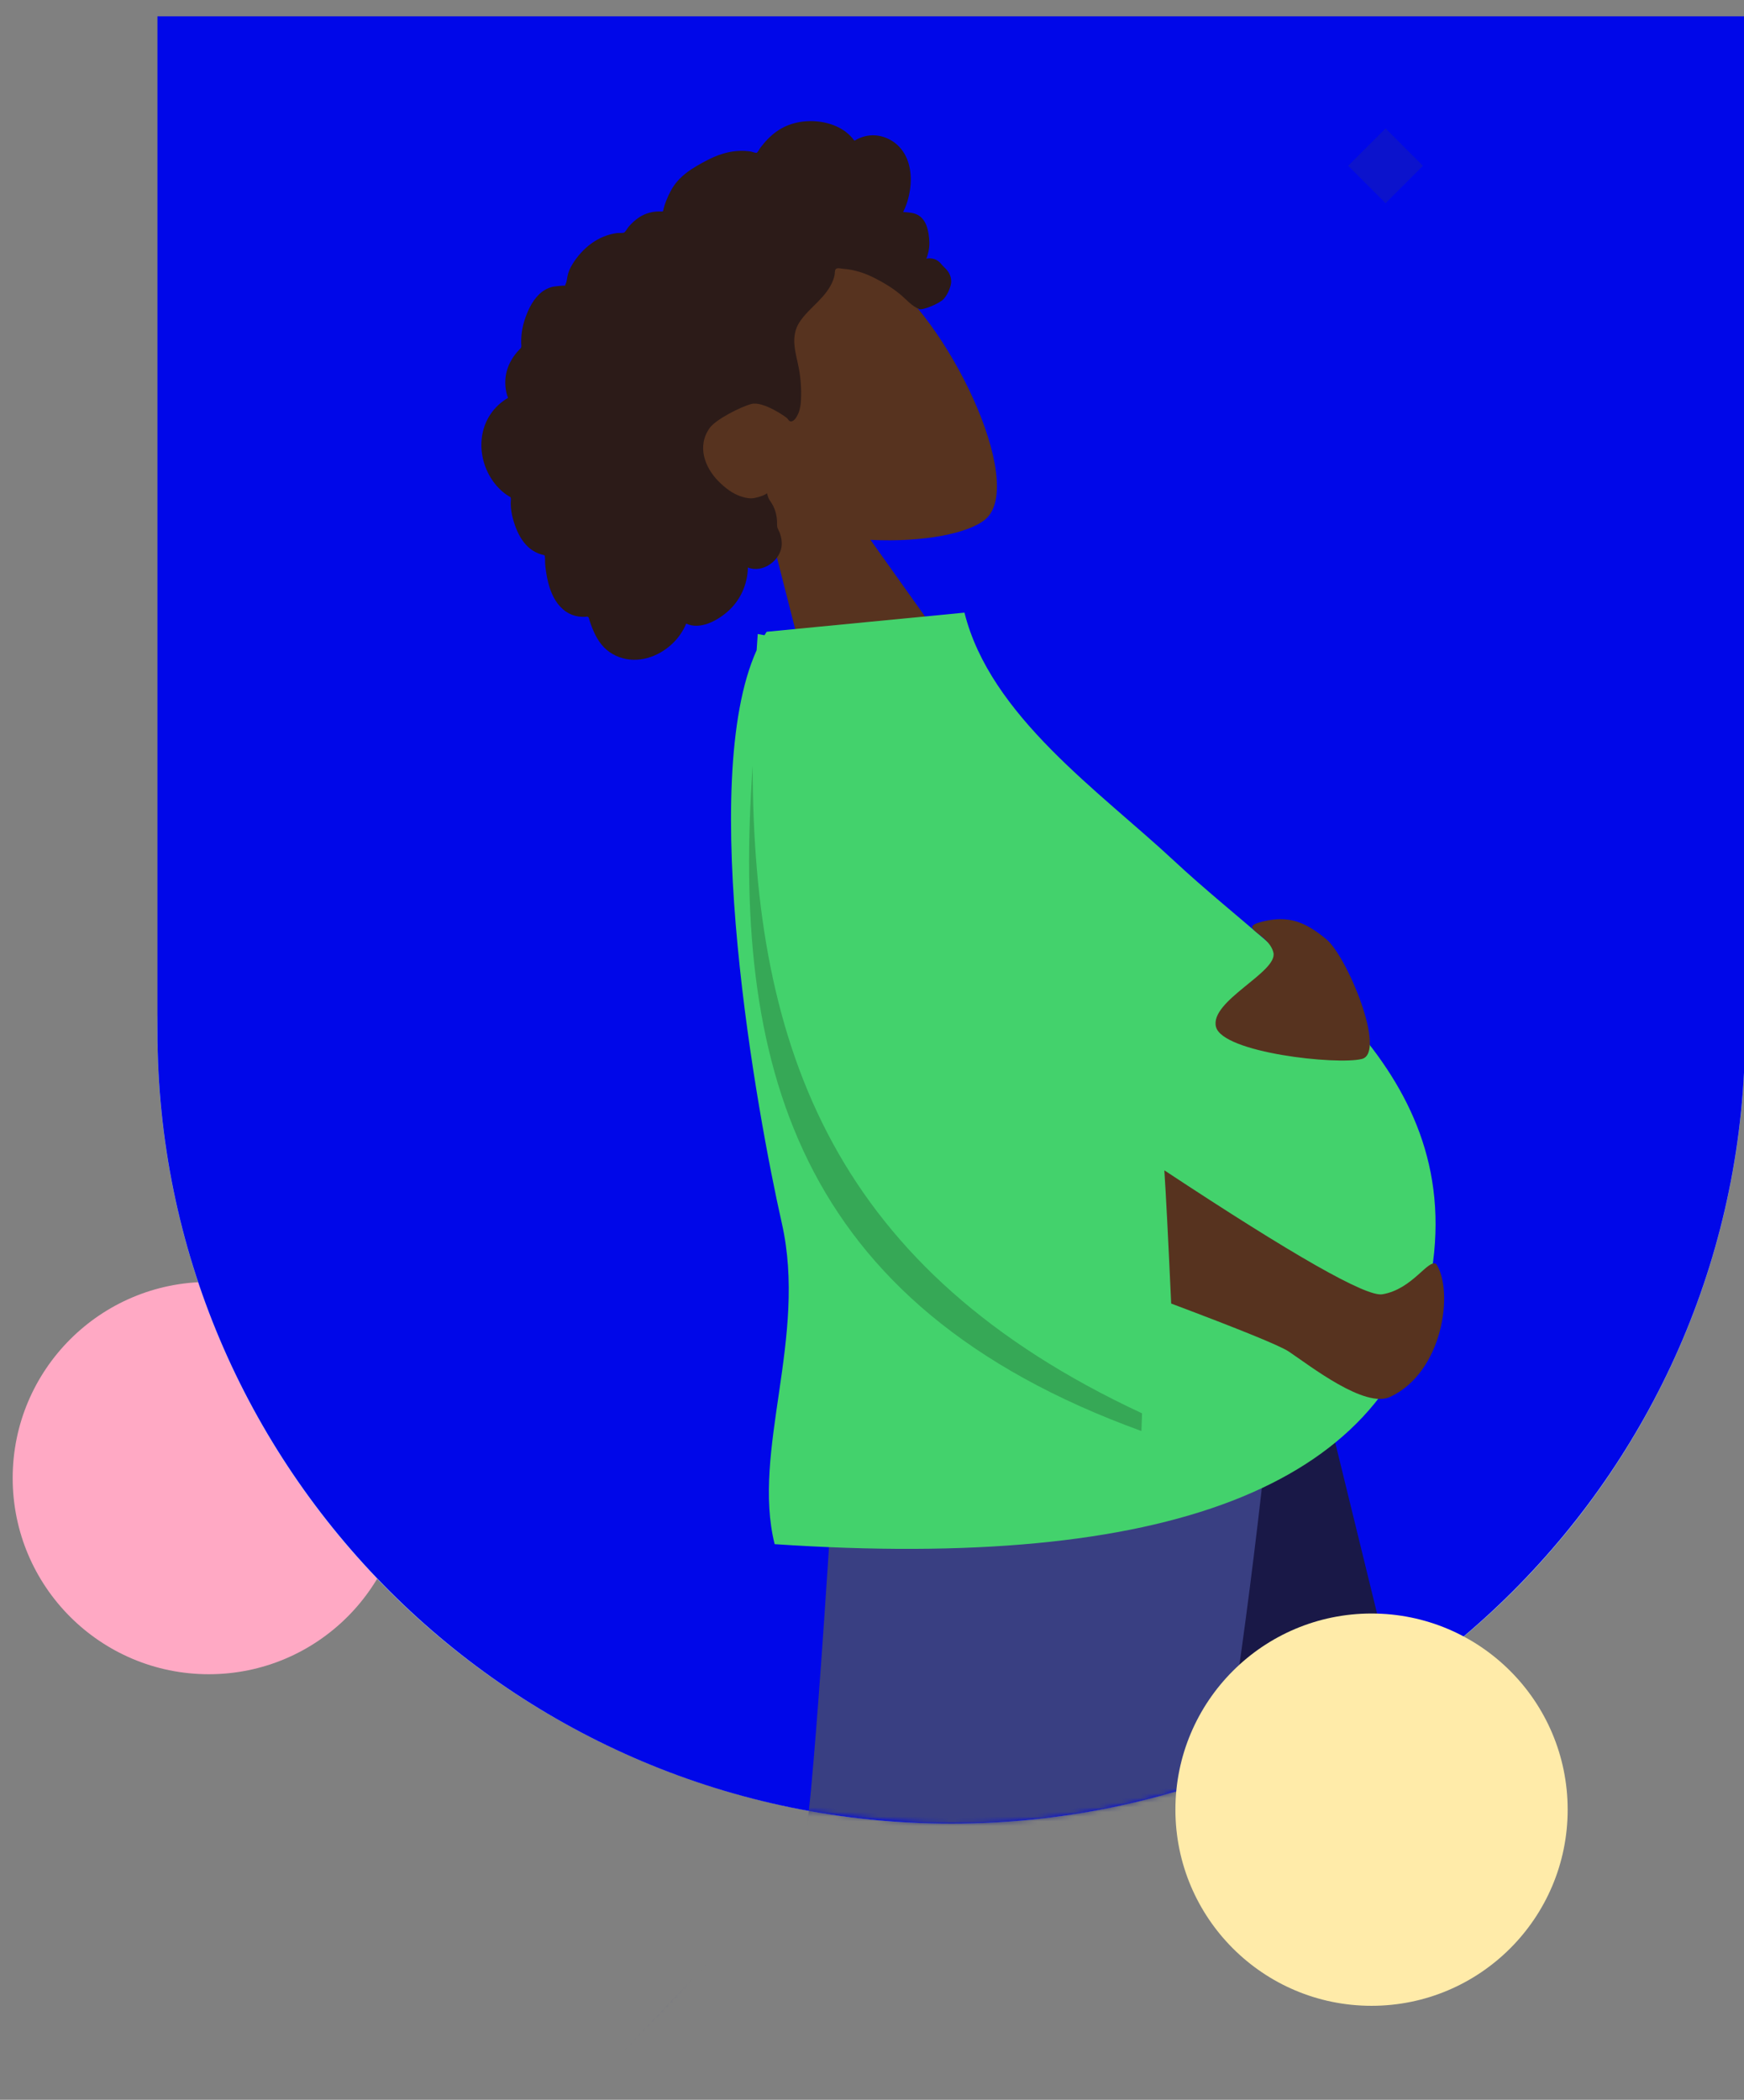 <svg viewBox="-2.716 54.5 373.48 449.625" xmlns="http://www.w3.org/2000/svg" xmlns:xlink="http://www.w3.org/1999/xlink" overflow="visible" width="373.48px" height="449.625px"><rect x="-2.716" y="54.5" width="373.48" height="449.625" fill="#808080" stroke="none"/><defs><path d="M170,387 C263.888,387 340,310.98 340,217.205 L340,0 L0,0 L0,217.205 C0,310.98 76.112,387 170,387 Z" id="mastercompositionspace-path-1"/><path d="M170,387 C205.217,387 237.933,376.304 265.069,357.988 C310.278,327.473 395.388,374.054 395.388,214.5 C395.388,108.131 376.925,36.631 340,4.26325641e-14 C34.281,-18.163 -118.578,-18.163 -118.578,4.26325641e-14 C-118.578,27.244 -118.578,147.67 -118.578,214.5 C-118.578,281.33 -7.635,486.494 88.636,441.343 C101.58,435.272 118.536,416.249 139.504,384.276 C152.895,386.092 163.06,387 170,387 Z" id="mastercompositionspace-path-3"/></defs><g id="Master/Composition/Space" stroke="none" stroke-width="1" fill="none" fill-rule="evenodd"><circle id="Oval" fill="#FFA9C4" cx="42" cy="371" r="42"/><ellipse id="Oval" fill="#AED5F8" cx="201" cy="275.5" rx="170" ry="169.5"/><polygon id="Polygon" fill="#7A8DFF" points="71 124 104 157 71 190 38 157"/><g id="Character-And-Mask" transform="translate(31, 58)"><mask id="mastercompositionspace-mask-2" fill="#fff"><use xlink:href="#mastercompositionspace-path-1"/></mask><use id="Mask" fill="#0007E9" opacity=".278" xlink:href="#mastercompositionspace-path-1"/><mask id="mastercompositionspace-mask-4" fill="#fff"><use xlink:href="#mastercompositionspace-path-3"/></mask><g id="Mask" opacity=".278"/><g mask="url(#mastercompositionspace-mask-4)"><g transform="translate(129.459, 86.343) rotate(-27) translate(-129.459, -86.343) translate(26.459, 11.343) scale(1.515 1.442)" id="Head/Front"><g id="Head/Front/Curly" stroke="none" stroke-width="1" fill="none" fill-rule="evenodd"><g id="Head" transform="translate(54, 31)" fill="#57331f"><path d="M38.143,9.134 C43.938,19.935 43.25,47.333 35.76,49.263 C32.774,50.033 26.411,48.148 19.936,44.245 L24,73 L0,73 L8.262,34.489 C3.654,29.081 0.536,22.453 1.057,15.025 C2.558,-6.375 32.349,-1.667 38.143,9.134 Z" id="SKIN"/></g><path d="M102.776,25.16 C102.279,23.413 100.942,21.918 99.14,21.474 C98.704,21.366 98.252,21.323 97.803,21.341 C97.642,21.347 97.596,21.394 97.521,21.281 C97.465,21.198 97.464,20.993 97.441,20.895 C97.369,20.59 97.28,20.288 97.169,19.994 C96.792,18.992 96.159,18.105 95.395,17.357 C93.967,15.959 92.037,14.994 90.032,14.82 C88.934,14.724 87.845,14.903 86.807,15.26 C86.27,15.444 85.749,15.675 85.242,15.929 C85.089,16.006 84.594,16.381 84.441,16.356 C84.271,16.33 83.931,15.909 83.793,15.803 C82.092,14.498 79.991,13.985 77.872,14 C75.48,14.018 73.177,14.138 71.182,15.596 C70.759,15.904 70.357,16.242 69.974,16.598 C69.772,16.786 69.577,16.98 69.391,17.183 C69.278,17.305 69.169,17.43 69.064,17.558 C68.885,17.776 68.914,17.847 68.663,17.695 C67.703,17.112 66.591,16.839 65.47,16.977 C64.805,17.059 64.157,17.258 63.542,17.521 C63.333,17.611 62.849,17.968 62.626,17.971 C62.404,17.975 61.927,17.644 61.699,17.56 C60.467,17.105 59.14,16.993 57.846,17.203 C56.511,17.42 55.2,17.952 54.069,18.688 C53.525,19.043 53.05,19.435 52.669,19.961 C52.504,20.188 52.356,20.429 52.169,20.64 C52.06,20.763 51.844,20.89 51.785,21.046 C51.82,20.952 50.325,20.376 50.184,20.339 C49.432,20.143 48.667,20.183 47.931,20.425 C46.547,20.88 45.357,21.902 44.379,22.949 C43.877,23.487 43.437,24.081 43.064,24.715 C42.885,25.018 42.721,25.33 42.572,25.649 C42.499,25.803 42.451,25.996 42.356,26.135 C42.232,26.315 42.15,26.318 41.927,26.396 C40.794,26.793 39.762,27.465 38.975,28.372 C38.18,29.29 37.664,30.421 37.448,31.612 C37.435,31.682 37.427,31.972 37.386,32.01 C37.33,32.063 37.102,32.04 37.016,32.05 C36.718,32.085 36.421,32.137 36.129,32.206 C35.59,32.333 35.066,32.521 34.57,32.767 C32.636,33.724 31.253,35.517 30.576,37.536 C29.865,39.655 29.878,42.082 30.727,44.161 C30.864,44.496 31.027,44.822 31.219,45.131 C31.336,45.32 31.374,45.32 31.298,45.519 C31.213,45.74 31.057,45.954 30.956,46.17 C30.626,46.875 30.396,47.622 30.25,48.385 C30.011,49.637 29.892,50.952 30.128,52.214 C30.238,52.799 30.428,53.372 30.719,53.893 C30.868,54.159 31.042,54.412 31.238,54.645 C31.339,54.766 31.447,54.882 31.561,54.993 C31.625,55.056 31.71,55.111 31.765,55.182 C31.899,55.355 31.927,55.213 31.858,55.466 C31.761,55.82 31.542,56.169 31.408,56.514 C31.269,56.869 31.144,57.229 31.03,57.592 C30.798,58.328 30.602,59.077 30.479,59.84 C30.244,61.303 30.285,62.862 30.977,64.205 C31.273,64.779 31.698,65.283 32.213,65.675 C32.465,65.867 32.738,66.032 33.024,66.168 C33.171,66.238 33.359,66.268 33.426,66.41 C33.499,66.563 33.391,66.867 33.367,67.038 C33.154,68.526 33.047,70.089 33.49,71.547 C33.897,72.891 34.794,74.077 35.959,74.862 C38.219,76.385 41.265,76.299 43.639,75.08 C44.258,74.762 44.837,74.367 45.353,73.902 C46.669,75.672 49.375,75.616 51.297,75.112 C53.692,74.483 55.614,72.818 56.721,70.63 C58.235,72.473 61.412,71.875 62.462,69.876 C62.719,69.386 62.871,68.847 62.946,68.301 C62.986,68.014 62.961,67.725 62.99,67.44 C63.028,67.077 63.27,66.725 63.41,66.374 C63.681,65.691 63.849,64.985 63.857,64.249 C63.86,63.864 63.812,63.489 63.775,63.108 C63.742,62.764 63.837,62.444 63.892,62.105 C63.277,62.206 62.529,62.041 61.95,61.863 C61.383,61.688 60.851,61.228 60.45,60.807 C59.519,59.831 58.951,58.551 58.562,57.278 C57.708,54.483 58.058,51.129 60.87,49.595 C62.18,48.88 66.103,48.883 67.663,49.236 C69.304,49.607 71.163,53.226 71.255,53.567 C71.311,53.777 71.283,54.038 71.476,54.178 C71.901,54.486 72.602,53.951 72.916,53.687 C73.457,53.231 73.843,52.624 74.177,52.009 C74.905,50.67 75.492,49.233 75.907,47.766 C76.227,46.636 76.431,45.47 76.849,44.368 C77.265,43.271 77.92,42.291 78.94,41.67 C80.048,40.994 81.319,40.638 82.536,40.214 C83.743,39.793 84.929,39.279 85.864,38.386 C86.07,38.189 86.269,37.981 86.435,37.75 C86.565,37.567 86.695,37.218 86.894,37.102 C87.203,36.922 87.655,37.39 87.923,37.56 C89.243,38.399 90.345,39.568 91.233,40.846 C92.117,42.117 92.842,43.339 93.431,44.758 C93.868,45.811 94.141,47.159 94.909,48.021 C95.252,48.406 97.803,48.639 98.629,48.303 C99.455,47.967 100.381,47.094 100.658,46.547 C100.942,45.987 101.01,45.371 100.889,44.758 C100.817,44.398 100.672,44.061 100.592,43.707 C100.525,43.409 100.464,43.128 100.319,42.855 C100.045,42.339 99.576,41.967 99.01,41.812 C99.599,41.269 100.086,40.62 100.424,39.895 C100.774,39.141 101.072,38.224 101.156,37.396 C101.224,36.724 101.119,36.028 100.751,35.45 C100.365,34.844 99.681,34.449 99.089,34.071 C99.993,33.364 100.767,32.504 101.402,31.552 C102.639,29.701 103.404,27.368 102.776,25.16 Z" id="hair" fill="#2c1b18"/></g></g></g><g id="Character-Lower-Body" mask="url(#mastercompositionspace-mask-4)"><g transform="translate(-26.541, 268.343)"><polygon id="SKIN" fill="#57331f" points="201.893 0 275.843 179.843 325.441 331.885 345.027 331.885 266.188 7.36933529e-13"/><path d="M187.002,0 C186.215,63.198 174.731,148.284 172.896,152.224 C171.673,154.85 129.447,188.248 46.218,252.417 L59.708,266.288 C157.91,211.27 209.283,180.093 213.828,172.755 C220.644,161.748 242.836,60.46 260.653,0 L187.002,0 Z" id="SKIN" fill="#57331f"/><polygon id="Pant" fill="#191847" points="251.613 316.225 344.732 306.514 269.693 4.11460731e-14 192.317 4.11460731e-14"/><path d="M65.48,230.04 L126.56,299.509 C190.895,231.994 228.402,187.94 239.082,167.348 C249.762,146.756 259.362,90.973 267.884,0 L173.987,0 C169.332,80.034 166.195,121.914 164.574,125.638 C162.953,129.363 129.922,164.163 65.48,230.04 Z" id="Pant" fill="#393f82"/></g></g><g mask="url(#mastercompositionspace-mask-4)"><g transform="translate(184.959, 257.843) rotate(-14) translate(-184.959, -257.843) translate(-7.541, 122.343) scale(1.504 1.449)" id="Body"><g id="Body/Pregnant" stroke="none" stroke-width="1" fill="none" fill-rule="evenodd"><path d="M113.111,-8.52651283e-14 L141.101,4.328 C141.101,20.069 153.626,34.796 161.549,47.468 C173.865,67.166 195.781,89 181.729,118.264 C169.068,144.632 136.089,148.914 82.791,131.11 C82.791,116.907 94.465,102.63 94.837,85.361 C95.191,68.921 98.265,19.112 111.094,2.286 C111.326,1.528 111.564,0.765 111.804,9.9475983e-14 L111.804,9.9475983e-14 L112.691,0.418 L113.111,-8.52651283e-14 Z" id="Shirt" fill="#43d26c"/><path d="M145.863,110.787 C147.735,101.127 148.949,94.678 149.506,91.439 C164.418,108.29 173.033,116.813 175.35,117.009 C179.709,117.376 182.929,113.511 183.847,114.598 C185.362,119.098 181.081,130.362 172.898,132 C168.991,132.782 162.944,124.724 160.453,121.869 C159.473,120.746 154.61,117.052 145.863,110.787 L145.863,110.787 Z M171.621,59.282 C175.487,59.282 177.563,60.88 179.849,64.105 C182.134,67.329 184.297,82.535 180.628,82.535 C176.958,82.535 161.583,76.657 161.583,72.705 C161.583,68.753 172.074,67.08 172.074,64.105 C172.074,61.13 167.756,59.282 171.621,59.282 Z" id="SKIN" fill="#57331f"/><path d="M138.057,125.486 L137.936,125.928 C137.746,126.608 137.553,127.299 137.357,128 C93.557,97.388 93.54,60.291 106.568,18.709 C96.747,59.645 100.744,94.17 138.057,125.486 Z" id="Shade" fill-opacity=".2" fill="#000"/></g></g></g></g><circle id="Oval" fill="#FFEBA9" cx="291" cy="442" r="42"/><polygon id="Polygon" fill="#2026A2" opacity=".399" points="294 82 302 90 294 98 286 90"/></g></svg>